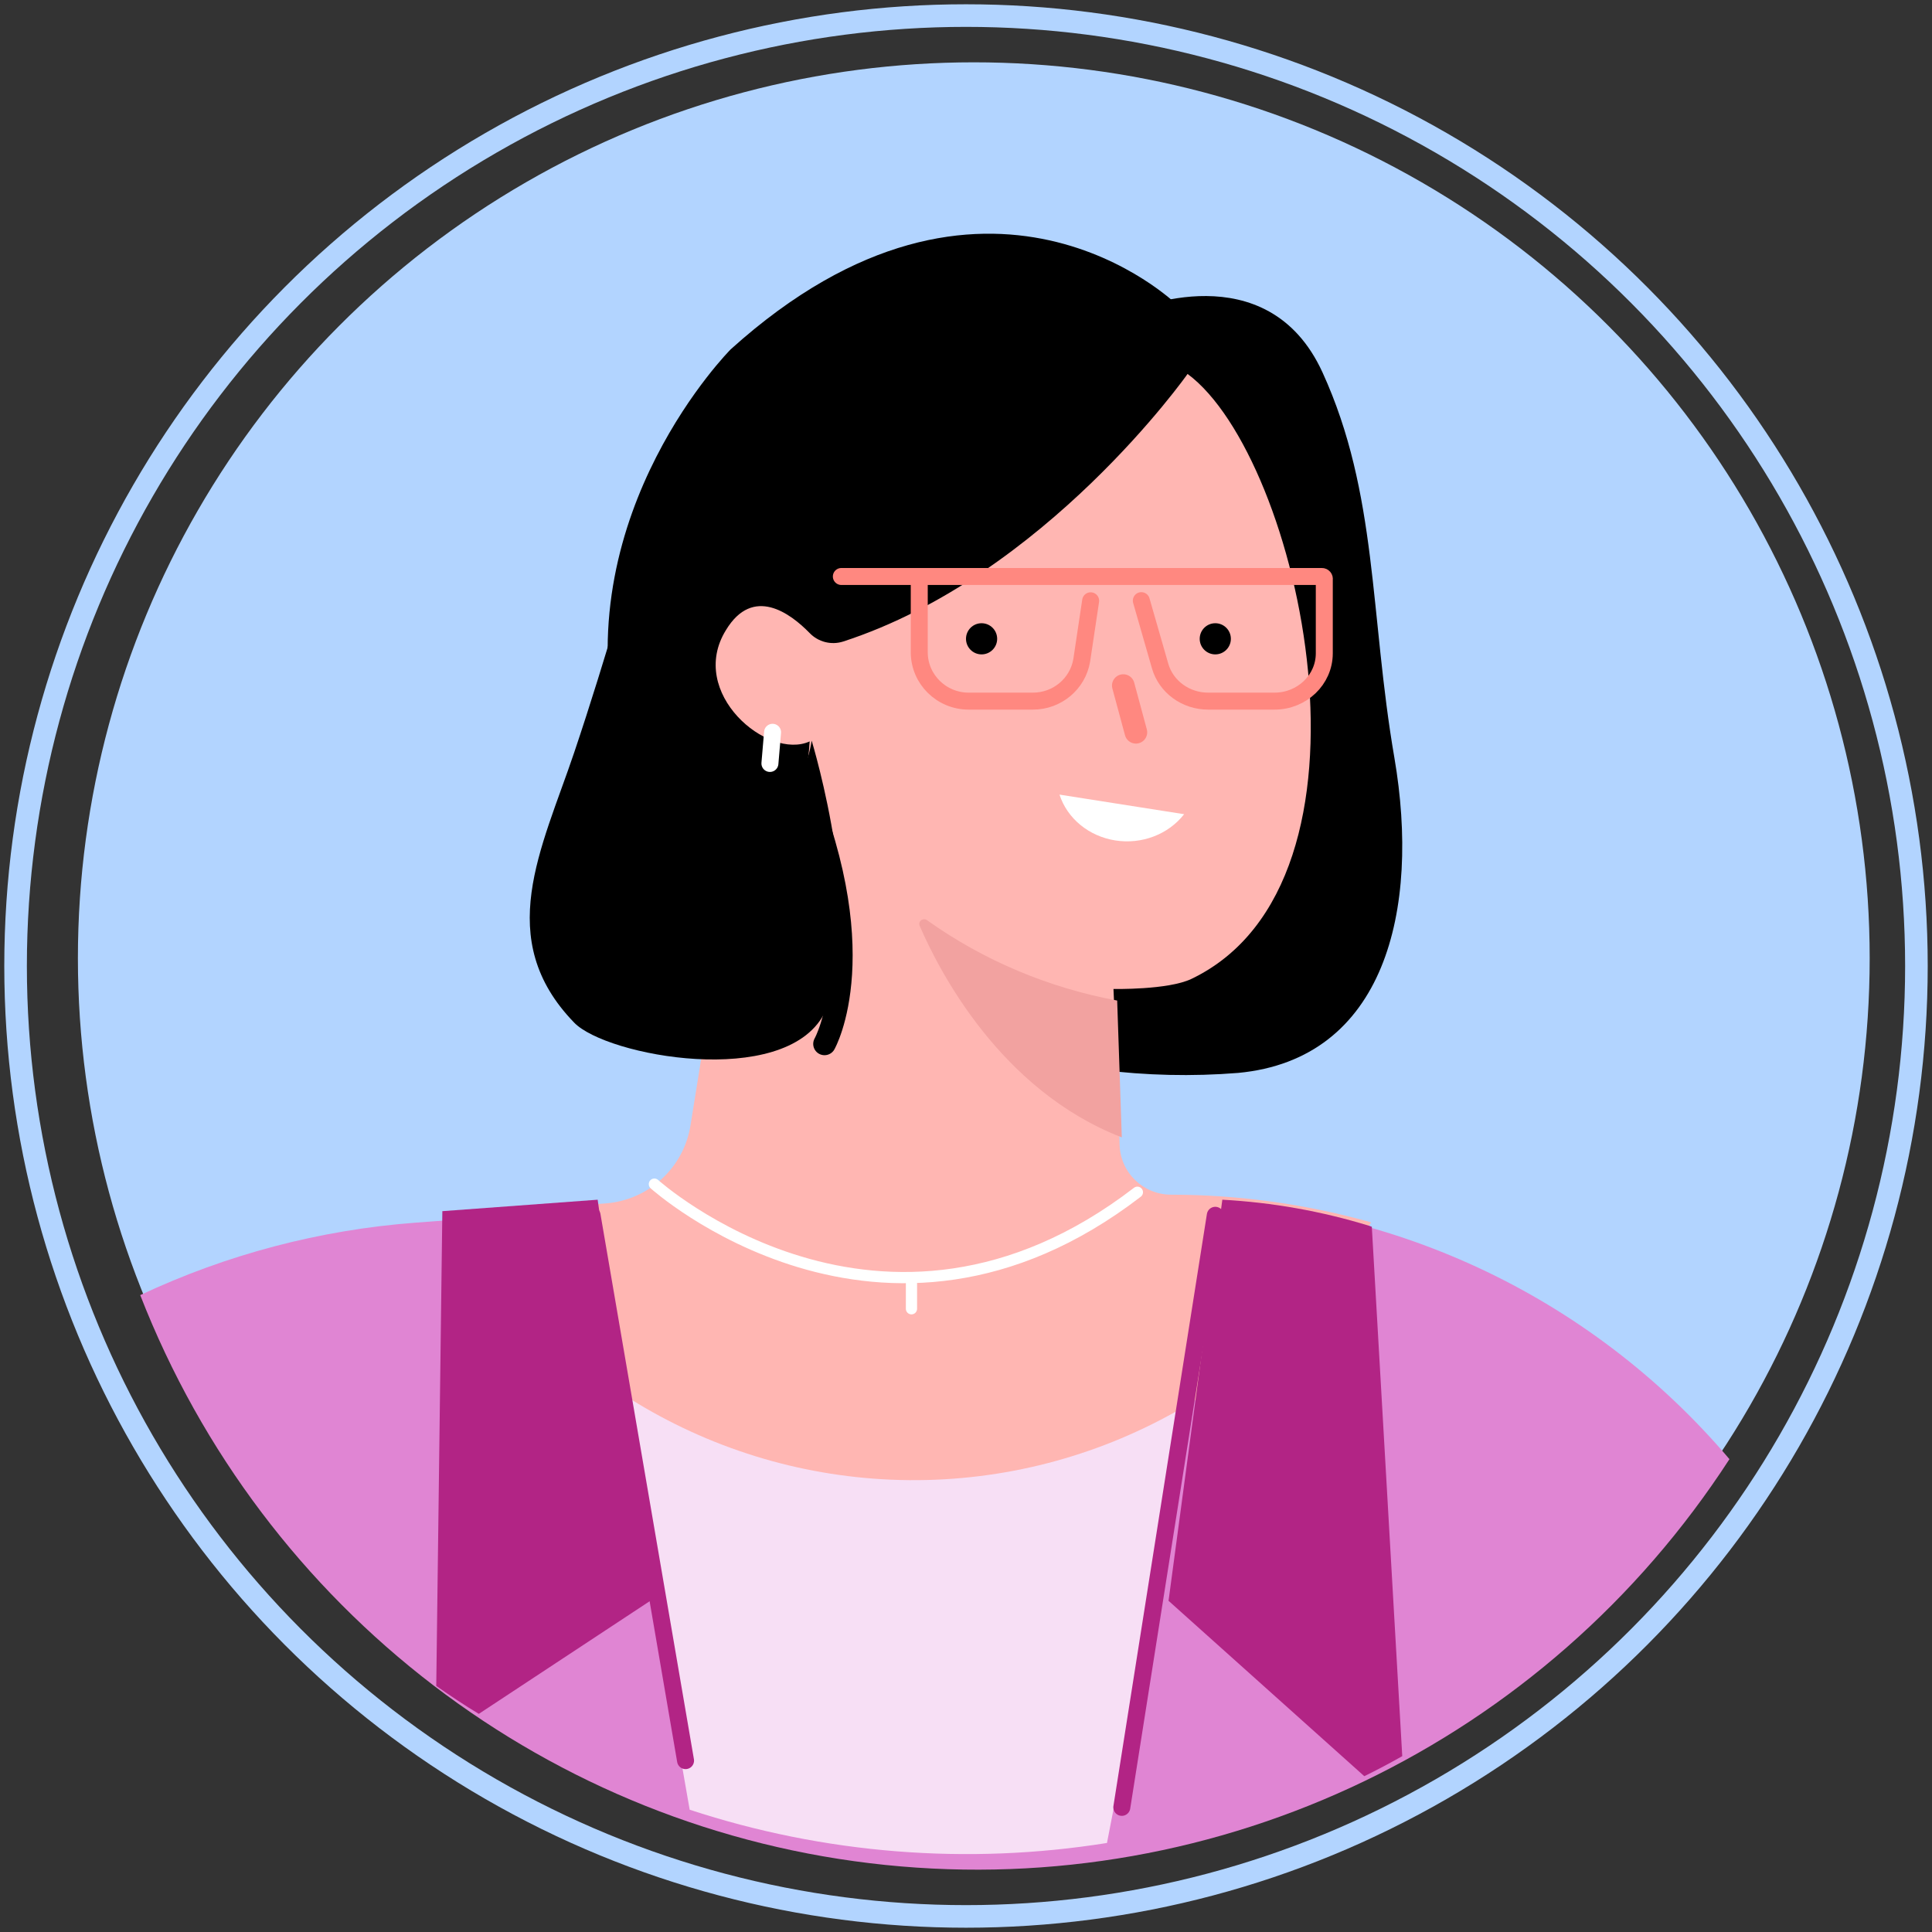 <?xml version="1.0" encoding="UTF-8"?>
<svg width="124px" height="124px" viewBox="0 0 124 124" version="1.1" xmlns="http://www.w3.org/2000/svg" xmlns:xlink="http://www.w3.org/1999/xlink">
    <rect x="0" y="0" width="124" height="124" fill="#333333" stroke="none"/>
    <title>characters4 (1)-06</title>
    <g id="Page-1" stroke="none" stroke-width="1" fill="none" fill-rule="evenodd">
        <g id="MC-1263-DWP-Landing-Page-Web" transform="translate(-432, -2817)">
            <g id="characters4-(1)-06" transform="translate(433, 2818)">
                <circle id="Oval" fill="#B2D4FF" fill-rule="nonzero" cx="61.5" cy="60.5" r="57.5"></circle>
                <circle id="Oval" stroke="#B2D4FF" stroke-width="1.45" cx="61" cy="61" r="61"></circle>
                <path d="M110,92.652 C101.02,82.07 87.89,75.984 74.073,76 L45.39,76 L25.656,77.475 C19.54,77.936 13.558,79.511 8,82.123 C15.896,102.369 34.345,116.48 55.818,118.696 C77.291,120.913 98.195,110.864 110,92.652 L110,92.652 Z" id="Path" fill="#E085D3" fill-rule="nonzero"></path>
                <path d="M43.265,115.152 C51.896,117.988 61.078,118.719 70.048,117.286 L76,86.561 L38,85 L43.265,115.152 Z" id="Path" fill="#F7DFF5" fill-rule="nonzero"></path>
                <path d="M74.513,18.533 C74.513,18.533 62.305,6.618 45.897,21.422 C45.897,21.422 35.601,31.762 38.522,45.743 L53.082,74 C53.082,74 89.127,18.64 74.513,18.533 Z" id="Path" fill="#000000" fill-rule="nonzero"></path>
                <path d="M71.645,18.928 C71.645,18.928 80.329,15.129 83.883,22.905 C87.437,30.68 86.909,38.428 88.494,47.63 C90.177,57.439 87.867,66.979 78.467,67.862 C72.554,68.337 66.606,67.584 61,65.651 L71.645,18.928 Z" id="Path" fill="#000000" fill-rule="nonzero"></path>
                <path d="M74.156,75.677 L74.156,75.677 C72.375,75.673 70.917,74.264 70.859,72.49 C70.698,67.357 70.465,62.474 70.465,62.474 C70.465,62.474 73.959,62.546 75.463,61.831 C88.505,55.583 82.477,28.374 75.221,23 C75.221,23 66.103,35.953 53.116,40.175 C52.353,40.417 51.519,40.206 50.966,39.631 C49.73,38.363 47.329,36.569 45.592,39.443 C43.102,43.469 48.279,47.816 50.966,46.585 C50.782,49.735 49.666,52.76 47.759,55.279 C46.137,57.377 45.091,59.86 44.723,62.483 L43.317,71.231 C42.88,73.961 40.618,76.034 37.853,76.239 L28,76.962 C34.072,87.419 45.237,93.898 57.359,93.999 C69.481,94.1 80.754,87.807 87,77.453 C82.82,76.278 78.499,75.68 74.156,75.677 Z" id="Path" fill="#FFB6B2" fill-rule="nonzero"></path>
                <path d="M75,51.257 C73.989,52.555 72.278,53.208 70.583,52.941 C68.887,52.675 67.5,51.535 67,50 L75,51.257 Z" id="Path" fill="#FFFFFF" fill-rule="nonzero"></path>
                <line x1="71.095" y1="43" x2="71.905" y2="46" id="Path" stroke="#FF8880" stroke-width="1.45" stroke-linecap="round"></line>
                <line x1="48.585" y1="46" x2="48.415" y2="48" id="Path" stroke="#FFFFFF" stroke-width="1.09" stroke-linecap="round"></line>
                <path d="M70.703,63.217 C66.293,62.399 62.134,60.645 58.537,58.087 C58.429,57.985 58.261,57.971 58.136,58.053 C58.011,58.135 57.966,58.29 58.027,58.421 C59.26,61.281 63.198,68.982 71,72 L70.703,63.217 Z" id="Path" fill="#F2A2A0" fill-rule="nonzero"></path>
                <circle id="Oval" fill="#000000" fill-rule="nonzero" cx="62" cy="40" r="1"></circle>
                <circle id="Oval" fill="#000000" fill-rule="nonzero" cx="77" cy="40" r="1"></circle>
                <path d="M53,36 L83.836,36 C83.886,35.999 83.933,36.02 83.964,36.056 C83.995,36.093 84.007,36.141 83.996,36.187 L83.996,40.941 C83.991,42.632 82.562,44 80.801,44 L76.54,44 C75.103,44 73.843,43.08 73.46,41.751 L72.253,37.551" id="Path" stroke="#FF8880" stroke-width="1.09" stroke-linecap="round"></path>
                <path d="M69,37.56 L68.427,41.386 C68.169,42.895 66.847,44 65.298,44 L61.173,44 C59.424,44 58.005,42.601 58,40.871 L58,36" id="Path" stroke="#FF8880" stroke-width="1.09" stroke-linecap="round"></path>
                <path d="M51.096,46.539 C51.096,46.539 54.799,58.693 51.877,64.098 C49.298,68.887 37.919,66.783 35.852,64.635 C30.648,59.265 33.757,53.511 35.852,47.3 C37.946,41.088 39.923,34 39.923,34 L42.269,38.922 L45.298,47.792 C45.298,47.792 50.044,52.813 51.096,46.539 Z" id="Path" fill="#000000" fill-rule="nonzero"></path>
                <path d="M51.919,66 C51.919,66 55.344,59.985 50,48" id="Path" stroke="#000000" stroke-width="1.45" stroke-linecap="round"></path>
                <path d="M41,75 C41,75 55.581,88.146 72,75.521" id="Path" stroke="#FFFFFF" stroke-width="0.72" stroke-linecap="round"></path>
                <line x1="57.5" y1="81" x2="57.5" y2="83" id="Path" stroke="#FFFFFF" stroke-width="0.72" stroke-linecap="round"></line>
                <line x1="43" y1="112" x2="37" y2="77" id="Path" stroke="#B22485" stroke-width="1.09" stroke-linecap="round"></line>
                <line x1="71" y1="115" x2="77" y2="77" id="Path" stroke="#B22485" stroke-width="1.09" stroke-linecap="round"></line>
                <path d="M27.391,76.735 L27,107.207 C27.91,107.844 28.821,108.453 29.731,109 L41,101.57 L37.359,76 L27.391,76.735 Z" id="Path" fill="#B22485" fill-rule="nonzero"></path>
                <path d="M87.046,77.735 L86.897,77.681 C83.825,76.737 80.654,76.173 77.452,76 L74,101.743 L86.564,113 C87.388,112.595 88.203,112.164 89,111.714 L87.046,77.735 Z" id="Path" fill="#B22485" fill-rule="nonzero"></path>
            </g>
        </g>
    </g>
</svg>